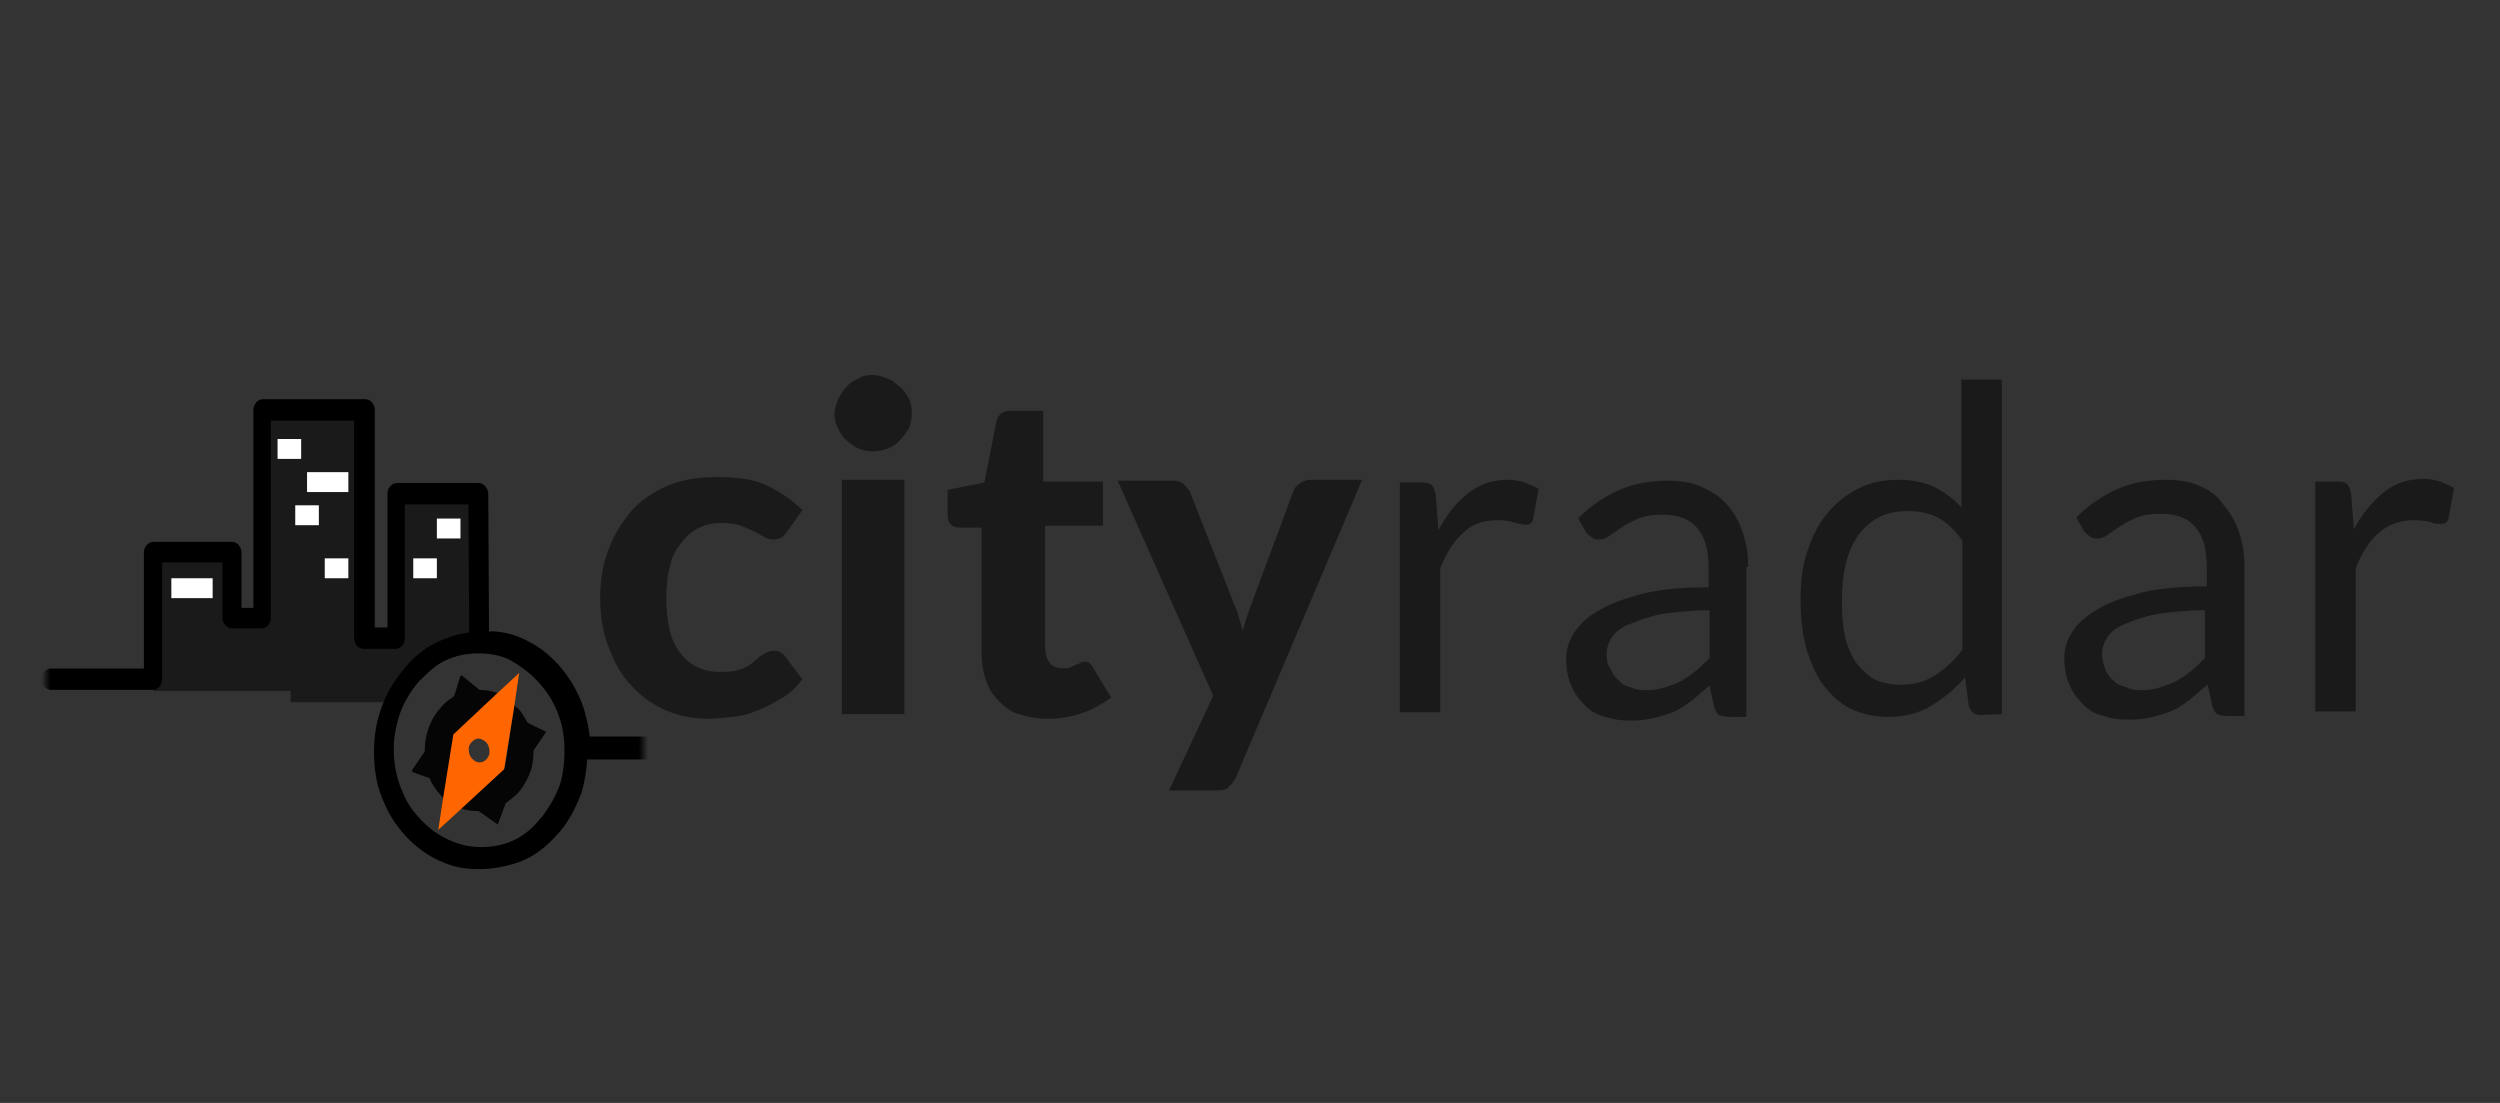 <svg width="272" height="120" viewBox="0 0 272 120" fill="none" xmlns="http://www.w3.org/2000/svg">
<rect x="0" y="0" width="272" height="120" fill="#333333" stroke="none"/>
<path d="M77.9 51.9C75.9 51.9 74.1 52.2 72.5 52.9C71 53.6 69.6 54.5 68.6 55.7C67.6 56.9 66.8 58.2 66.2 59.8C65.6 61.3 65.3 63.1 65.3 65C65.3 67.1 65.6 68.9 66.3 70.6C66.9 72.2 67.7 73.6 68.8 74.7C69.9 75.9 71.1 76.7 72.5 77.3C73.9 77.9 75.4 78.2 77 78.2C77.9 78.2 78.7 78.1 79.7 78C80.7 77.9 81.5 77.7 82.4 77.3C83.3 77 84.1 76.5 85 76C85.9 75.5 86.6 74.8 87.3 73.9L85.4 71.4C85.1 71 84.7 70.8 84.2 70.8C83.9 70.8 83.6 70.9 83.4 71C83.2 71.1 83 71.2 82.7 71.4C82.5 71.6 82.2 71.8 82 72C81.8 72.2 81.5 72.4 81.1 72.6C80.8 72.8 80.3 72.9 79.9 73C79.4 73.1 78.9 73.1 78.3 73.1C76.5 73.1 75 72.4 74 71C72.9 69.7 72.5 67.6 72.5 65C72.5 63.8 72.6 62.6 72.9 61.6C73.1 60.6 73.5 59.8 74.1 59.1C74.6 58.4 75.2 57.9 75.9 57.5C76.7 57.1 77.5 56.9 78.6 56.9C79.4 56.9 80.1 57 80.6 57.2C81.1 57.4 81.6 57.6 82 57.8C82.4 58 82.8 58.2 83.1 58.4C83.4 58.6 83.8 58.7 84.1 58.7C84.5 58.7 84.8 58.6 85 58.5C85.2 58.4 85.4 58.1 85.6 57.9L87.3 55.5C86.1 54.3 84.8 53.5 83.4 52.8C82 52.1 79.9 51.9 77.9 51.9ZM98.4 52.2H91.6V77.7H98.4V52.2ZM96.6 41.2C96.1 41 95.5 40.8 94.9 40.8C94.3 40.8 93.8 40.9 93.4 41.2C92.9 41.4 92.4 41.7 92.1 42.1C91.7 42.5 91.4 43 91.2 43.4C91 43.9 90.8 44.5 90.8 45C90.8 45.5 90.9 46.2 91.2 46.6C91.4 47.1 91.7 47.6 92.1 47.9C92.5 48.3 93 48.6 93.4 48.8C93.8 49 94.5 49.1 94.9 49.1C95.5 49.1 96.1 49 96.6 48.8C97.1 48.6 97.6 48.3 97.9 47.9C98.3 47.5 98.6 47 98.9 46.6C99.1 46.1 99.2 45.5 99.2 45C99.2 44.4 99.1 43.8 98.9 43.4C98.7 43 98.3 42.4 97.9 42.1C97.5 41.8 97.2 41.4 96.6 41.2ZM120 57.2V52.4H113.5V44.7H109.9C109.1 44.7 108.6 45.1 108.4 45.9L107.1 52.5L103.1 53.3V56C103.1 56.5 103.2 56.8 103.5 57.1C103.7 57.3 104.1 57.4 104.4 57.4H106.8V71.1C106.8 72.3 107 73.2 107.3 74.1C107.6 75 108.1 75.7 108.7 76.3C109.3 76.9 110 77.5 110.9 77.7C111.8 78 112.8 78.2 114 78.2C115.3 78.2 116.5 78 117.7 77.6C118.9 77.2 119.9 76.6 120.9 75.9L118.9 72.6C118.8 72.4 118.6 72.2 118.5 72.1C118.4 72 118.2 72 118 72C117.9 72 117.7 72 117.6 72.1C117.5 72.2 117.3 72.2 117.1 72.3C116.9 72.4 116.7 72.5 116.5 72.6C116.3 72.7 116 72.7 115.6 72.7C115 72.7 114.5 72.5 114.2 72.1C113.9 71.7 113.7 71.1 113.7 70.4V57.2H120ZM141.4 52.6C141.1 52.8 140.8 53.1 140.7 53.5L136.2 65.6C135.8 66.6 135.5 67.6 135.2 68.6C135.1 68.1 134.9 67.6 134.8 67.2C134.7 66.7 134.5 66.2 134.3 65.8L129.5 53.6C129.4 53.3 129.1 53 128.8 52.7C128.5 52.4 128.1 52.3 127.6 52.3H121.6L132 75.7L127.2 86H132.3C133 86 133.5 85.9 133.7 85.6C134 85.3 134.3 85 134.5 84.5L148.2 52.2H142.7C142.2 52.2 141.8 52.3 141.4 52.6ZM162.9 56.6C163.8 56.6 164.4 56.7 164.9 56.9C165.4 57 165.8 57.1 166 57.1C166.4 57.1 166.7 56.9 166.8 56.5L167.4 53.2C166.9 52.9 166.4 52.7 165.9 52.5C165.3 52.3 164.7 52.2 164.1 52.2C162.4 52.2 160.9 52.7 159.7 53.7C158.4 54.7 157.4 56 156.5 57.7L156.2 53.8C156.1 53.4 156 53 155.8 52.8C155.6 52.6 155.3 52.5 154.8 52.5H152.3V77.5H156.7V61.8C157.4 60.1 158.2 58.8 159.3 57.9C160.1 57 161.5 56.6 162.9 56.6ZM190.2 61.7C190.2 60.3 190 59 189.6 57.9C189.2 56.7 188.6 55.7 187.9 54.9C187.1 54 186.3 53.5 185.2 53C184.1 52.5 182.9 52.3 181.5 52.3C179.6 52.3 177.8 52.6 176.2 53.3C174.6 54 173.1 55 171.7 56.4L172.5 57.8C172.6 58 172.8 58.2 173.1 58.4C173.3 58.6 173.6 58.7 173.9 58.7C174.3 58.7 174.7 58.6 175.1 58.3C175.5 58 176 57.7 176.4 57.4C177 57 177.6 56.7 178.3 56.4C179.1 56.1 179.9 56 181 56C182.6 56 183.9 56.5 184.7 57.5C185.6 58.6 185.9 60 185.9 62V63.9C183.1 63.9 180.7 64.1 178.7 64.6C176.8 65.1 175.1 65.7 174 66.4C172.7 67.1 171.9 67.9 171.3 68.8C170.7 69.7 170.4 70.6 170.4 71.7C170.4 72.9 170.6 73.8 171 74.7C171.4 75.6 171.9 76.2 172.5 76.8C173.1 77.4 173.8 77.8 174.7 78C175.6 78.3 176.4 78.4 177.4 78.4C178.4 78.4 179.2 78.3 180 78.1C180.8 77.9 181.5 77.7 182.2 77.4C182.9 77.1 183.5 76.6 184.1 76.2C184.7 75.7 185.4 75.1 186 74.6L186.5 76.9C186.6 77.3 186.8 77.6 187 77.8C187.3 77.9 187.7 78 188.1 78H190V61.7H190.2ZM174.8 71.2C174.8 70.5 175 69.9 175.4 69.3C175.8 68.7 176.5 68.2 177.3 67.9C178.1 67.6 179.3 67.1 180.8 66.8C182.2 66.6 184 66.4 186 66.4V71.6C185.5 72.1 185 72.6 184.5 73C184 73.4 183.4 73.8 182.9 74.1C182.3 74.4 181.7 74.6 181.1 74.8C180.4 75 179.8 75.1 179 75.1C178.4 75.1 177.9 75 177.5 74.8C177 74.7 176.5 74.5 176.2 74.1C175.8 73.8 175.5 73.4 175.3 72.9C174.9 72.4 174.8 71.9 174.8 71.2ZM217.8 77.7V41.3H213.4V55.2C212.5 54.2 211.6 53.6 210.5 53C209.4 52.5 208.1 52.2 206.6 52.2C204.9 52.2 203.4 52.5 202.1 53.2C200.8 53.9 199.6 54.8 198.7 56C197.7 57.2 197.1 58.6 196.6 60.1C196.1 61.6 195.9 63.4 195.9 65.2C195.9 67.3 196.1 69.1 196.6 70.8C197.1 72.3 197.7 73.7 198.5 74.7C199.4 75.8 200.3 76.6 201.5 77.2C202.7 77.7 204 78 205.4 78C207.2 78 208.8 77.6 210.1 76.8C211.4 76 212.7 75 213.8 73.7L214.2 76.8C214.4 77.4 214.8 77.8 215.5 77.8L217.8 77.7ZM207.5 55.6C208.7 55.6 209.8 55.8 210.8 56.3C211.8 56.8 212.6 57.6 213.5 58.8V70.7C212.6 71.9 211.6 72.8 210.5 73.5C209.4 74.2 208.1 74.5 206.8 74.5C205.8 74.5 204.9 74.3 204.1 74C203.3 73.6 202.7 73 202.1 72.3C201.5 71.5 201.1 70.6 200.8 69.5C200.5 68.3 200.4 66.9 200.4 65.3C200.4 62.2 201 59.9 202.2 58.2C203.5 56.5 205.2 55.6 207.5 55.6ZM239.4 52.9C238.3 52.4 237.1 52.2 235.7 52.2C233.8 52.2 232 52.5 230.4 53.2C228.8 53.9 227.3 54.9 225.9 56.3L226.7 57.7C226.8 57.9 227 58.1 227.3 58.3C227.5 58.5 227.8 58.6 228.1 58.6C228.5 58.6 228.9 58.5 229.3 58.2C229.7 57.9 230.2 57.6 230.6 57.3C231.2 56.9 231.8 56.6 232.5 56.3C233.3 56 234.1 55.9 235.2 55.9C236.8 55.9 238.1 56.4 238.9 57.4C239.8 58.5 240.1 59.9 240.1 61.9V63.8C237.3 63.8 234.9 64 232.9 64.5C231 65 229.3 65.6 228.2 66.3C227 67 226.1 67.8 225.5 68.7C224.9 69.6 224.6 70.5 224.6 71.6C224.6 72.8 224.8 73.7 225.2 74.6C225.6 75.5 226.1 76.1 226.7 76.7C227.3 77.3 228 77.7 228.9 77.9C229.8 78.2 230.6 78.3 231.6 78.3C232.6 78.3 233.4 78.2 234.2 78C235 77.8 235.7 77.6 236.4 77.3C237.1 77 237.7 76.5 238.3 76.1C238.9 75.6 239.5 75 240.2 74.5L240.7 76.8C240.8 77.2 241 77.5 241.2 77.7C241.5 77.8 241.9 77.9 242.3 77.9H244.2V61.7C244.2 60.3 244 59 243.6 57.9C243.2 56.7 242.6 55.7 241.9 54.9C241.3 54 240.4 53.3 239.4 52.9ZM230 74.1C229.6 73.8 229.3 73.4 229.1 72.9C228.9 72.4 228.7 71.8 228.7 71.2C228.7 70.5 228.9 69.9 229.3 69.3C229.7 68.7 230.4 68.2 231.2 67.9C232.1 67.5 233.2 67.1 234.7 66.8C236.1 66.6 237.9 66.4 239.9 66.4V71.6C239.4 72.1 238.9 72.6 238.4 73C237.9 73.4 237.3 73.8 236.8 74.1C236.2 74.4 235.5 74.6 235 74.8C234.3 75 233.7 75.1 232.9 75.1C232.3 75.1 231.8 75 231.4 74.8C230.8 74.6 230.4 74.5 230 74.1ZM265.6 57C266 57 266.3 56.8 266.4 56.4L267 53.1C266.5 52.8 266 52.6 265.5 52.4C264.9 52.2 264.3 52.1 263.7 52.1C262 52.1 260.5 52.6 259.3 53.6C258.1 54.6 257 55.9 256.1 57.6L255.8 53.7C255.7 53.3 255.6 52.9 255.4 52.7C255.2 52.5 254.9 52.4 254.4 52.4H251.9V77.4H256.3V61.8C257 60.1 257.8 58.8 258.9 57.9C260 57 261.2 56.6 262.7 56.6C263.6 56.6 264.2 56.7 264.7 56.9C265 57 265.4 57 265.6 57Z" fill="#1A1A1A"/>
<mask id="mask0" mask-type="alpha" maskUnits="userSpaceOnUse" x="5" y="41" width="65" height="56">
<rect x="5" y="41" width="65" height="56" fill="white"/>
</mask>
<g mask="url(#mask0)">
<rect x="16.716" y="60.027" width="8.346" height="13.707" fill="#1A1A1A"/>
<rect x="28.914" y="44.878" width="10.914" height="28.857" fill="#1A1A1A"/>
<rect x="43.037" y="53.535" width="8.988" height="15.871" fill="#1A1A1A"/>
<rect x="16.716" y="66.52" width="16.049" height="8.657" fill="#1A1A1A"/>
<path d="M32.123 66.52L38.864 69.534H43.358H48.173L43.358 73.219L41.432 75.898H32.123V66.52Z" fill="#1A1A1A" stroke="#1A1A1A"/>
<rect x="30.198" y="47.763" width="2.568" height="2.164" fill="white"/>
<rect x="32.123" y="54.977" width="2.568" height="2.164" fill="white"/>
<rect x="47.531" y="56.42" width="2.568" height="2.164" fill="white"/>
<rect x="35.333" y="60.749" width="2.568" height="2.164" fill="white"/>
<rect x="44.963" y="60.749" width="2.568" height="2.164" fill="white"/>
<rect x="33.407" y="51.37" width="4.494" height="2.164" fill="white"/>
<rect x="18.642" y="62.913" width="4.494" height="2.164" fill="white"/>
<path fill-rule="evenodd" clip-rule="evenodd" d="M51.05 68.949L53.208 68.852L53.122 53.621C53.036 53.039 52.604 52.554 52.086 52.554H43.194C42.59 52.554 42.158 53.136 42.158 53.718V68.27H40.777V44.599C40.777 43.92 40.259 43.435 39.741 43.435H28.604C28 43.435 27.569 44.017 27.569 44.599V66.136H26.273V60.121C26.273 59.442 25.756 58.957 25.238 58.957H16.691C16.087 58.957 15.655 59.539 15.655 60.121V72.733H5.554C4.95 72.733 4.519 73.314 4.519 73.897C4.519 74.576 5.037 75.061 5.554 75.061H16.605C17.209 75.061 17.641 74.479 17.641 73.897V61.188H24.202V67.203C24.202 67.882 24.72 68.367 25.238 68.367H28.432C29.036 68.367 29.468 67.785 29.468 67.203V45.763H38.532V69.434C38.532 70.113 39.05 70.598 39.568 70.598H43.021C43.626 70.598 44.057 70.016 44.057 69.434V54.882H50.964L51.05 68.949Z" fill="black"/>
<path d="M48.374 93.881C49.496 94.366 50.705 94.56 52.086 94.56C53.64 94.56 55.108 94.269 56.489 93.784C57.87 93.202 59.079 92.232 60.201 90.971L60.633 90.486L60.719 90.389C61.669 89.127 62.359 87.769 62.877 86.314C63.222 85.15 63.395 83.889 63.481 82.628H74.1C74.704 82.628 75.136 82.046 75.136 81.464C75.136 80.784 74.618 80.299 74.1 80.299H63.74C63.654 79.329 63.395 78.359 63.136 77.389C62.818 76.375 62.368 75.397 61.809 74.479H58.82C59.769 75.546 60.46 76.807 60.892 78.165C61.237 79.135 61.41 80.299 61.41 81.464V81.852C61.41 83.113 61.237 84.374 60.892 85.441C60.46 86.605 59.856 87.672 59.079 88.74L58.647 89.225C57.784 90.292 56.748 91.068 55.625 91.553C54.59 92.038 53.295 92.329 52 92.329H51.913C50.877 92.329 49.841 92.135 48.892 91.747C47.597 91.262 46.474 90.486 45.439 89.418L45.266 89.225C44.403 88.351 43.798 87.381 43.367 86.314C42.762 84.956 42.417 83.404 42.417 81.658C42.417 80.105 42.762 78.65 43.28 77.292C43.747 76.244 44.283 75.354 45.015 74.479C45.096 74.382 45.18 74.285 45.266 74.188C45.352 74.139 45.417 74.066 45.482 73.994C45.547 73.921 45.611 73.848 45.698 73.8L45.784 73.703C46.561 72.927 47.424 72.247 48.374 71.859C49.496 71.374 50.705 71.083 52 71.083C53.553 71.083 54.935 71.374 56.057 72.15C57.007 72.733 57.87 73.412 58.647 74.285L58.82 74.479H61.809C61.458 73.904 61.065 73.352 60.633 72.829L60.46 72.635C59.51 71.568 58.474 70.695 57.352 70.113C56.057 69.337 54.676 68.949 53.208 68.852L51.05 68.949C49.841 69.046 48.719 69.337 47.683 69.822C46.561 70.307 45.525 71.083 44.575 72.053L44.057 72.635C43.576 73.225 43.118 73.839 42.715 74.479C42.322 75.102 41.982 75.749 41.726 76.419C41.036 78.068 40.691 79.814 40.691 81.852C40.691 83.889 41.036 85.732 41.813 87.381C42.331 88.642 43.108 89.807 44.057 90.874L44.23 91.068C45.439 92.329 46.82 93.299 48.374 93.881Z" fill="black"/>
<path d="M48.794 93.713C49.917 94.198 51.125 94.392 52.507 94.392C54.06 94.392 55.528 94.102 56.909 93.616C58.291 93.034 59.499 92.064 60.621 90.803L61.053 90.318L61.139 90.221C62.089 88.96 62.78 87.602 63.298 86.147C63.643 84.982 63.816 83.721 63.902 82.46H74.52C75.125 82.46 75.556 81.878 75.556 81.296C75.556 80.617 75.038 80.132 74.52 80.132H64.161C64.075 79.162 63.816 78.192 63.557 77.221C63.238 76.207 62.789 75.229 62.229 74.311H59.24C60.19 75.378 60.88 76.639 61.312 77.998C61.657 78.968 61.83 80.132 61.83 81.296V81.684C61.83 82.945 61.657 84.206 61.312 85.273C60.88 86.438 60.276 87.505 59.499 88.572L59.068 89.057C58.204 90.124 57.168 90.9 56.046 91.385C55.01 91.87 53.715 92.161 52.42 92.161H52.334C51.298 92.161 50.262 91.967 49.312 91.579C48.017 91.094 46.895 90.318 45.859 89.251L45.687 89.057C44.823 88.184 44.219 87.214 43.787 86.147C43.183 84.788 42.838 83.236 42.838 81.49C42.838 79.938 43.183 78.483 43.701 77.124C44.167 76.077 44.703 75.186 45.435 74.311C45.517 74.214 45.6 74.117 45.687 74.02C45.773 73.972 45.838 73.899 45.902 73.826C45.967 73.753 46.032 73.68 46.118 73.632L46.205 73.535C46.981 72.759 47.845 72.08 48.794 71.692C49.917 71.207 51.125 70.916 52.42 70.916C53.974 70.916 55.355 71.207 56.478 71.983C57.427 72.565 58.291 73.244 59.068 74.117L59.24 74.311H62.229C61.879 73.736 61.485 73.185 61.053 72.662L60.88 72.468C59.931 71.401 58.895 70.528 57.773 69.945C56.478 69.169 55.096 68.781 53.629 68.684L51.471 68.781C50.262 68.878 49.14 69.169 48.104 69.654C46.981 70.139 45.946 70.916 44.996 71.886L44.478 72.468C43.997 73.057 43.538 73.672 43.135 74.311C42.742 74.934 42.403 75.581 42.147 76.251C41.456 77.9 41.111 79.647 41.111 81.684C41.111 83.721 41.456 85.564 42.233 87.214C42.751 88.475 43.528 89.639 44.478 90.706L44.651 90.9C45.859 92.161 47.24 93.131 48.794 93.713Z" fill="black"/>
<path opacity="0.9" d="M50.101 73.508L49.41 75.74C48.978 76.031 48.547 76.322 48.201 76.71C48.115 76.807 48.029 76.904 47.942 77.001C47.424 77.583 46.993 78.262 46.734 78.941C46.388 79.814 46.216 80.687 46.216 81.755L44.834 83.792C44.834 83.889 44.834 83.889 44.834 83.986L46.734 84.665C46.993 85.344 47.424 85.926 47.942 86.508L48.029 86.605C48.115 86.702 48.201 86.799 48.288 86.896L49.41 79.911L54.158 75.449C53.554 75.158 52.863 75.061 52.172 75.061L50.273 73.508C50.273 73.508 50.187 73.508 50.101 73.508ZM56.403 77.098C56.316 77.098 56.316 77.001 56.23 77.001C56.144 76.904 56.057 76.807 55.971 76.71L54.935 83.501L50.101 87.963H50.187C50.791 88.157 51.395 88.254 52.086 88.254L54.158 89.71L55.021 87.381C55.453 87.09 55.885 86.702 56.316 86.314C56.403 86.217 56.489 86.12 56.575 86.023C57.093 85.344 57.438 84.665 57.697 83.986C57.956 83.307 58.043 82.531 58.043 81.755V81.658L59.424 79.62L57.438 78.65C57.093 78.165 56.834 77.583 56.403 77.098Z" fill="black"/>
<path d="M55.971 76.71L56.489 73.217L54.072 75.449L49.324 79.911L48.201 86.896L47.683 90.291L50.014 88.157L54.849 83.695L55.971 76.71ZM51.827 80.396C52.086 80.299 52.431 80.396 52.69 80.59C52.949 80.784 53.122 80.978 53.208 81.366C53.295 81.754 53.295 82.045 53.122 82.336C52.949 82.627 52.777 82.822 52.431 82.918C52.086 83.016 51.827 82.918 51.568 82.725C51.309 82.53 51.136 82.336 51.05 81.948C50.964 81.56 50.964 81.269 51.136 80.978C51.309 80.687 51.568 80.493 51.827 80.396Z" fill="#FF6600"/>
</g>
</svg>
